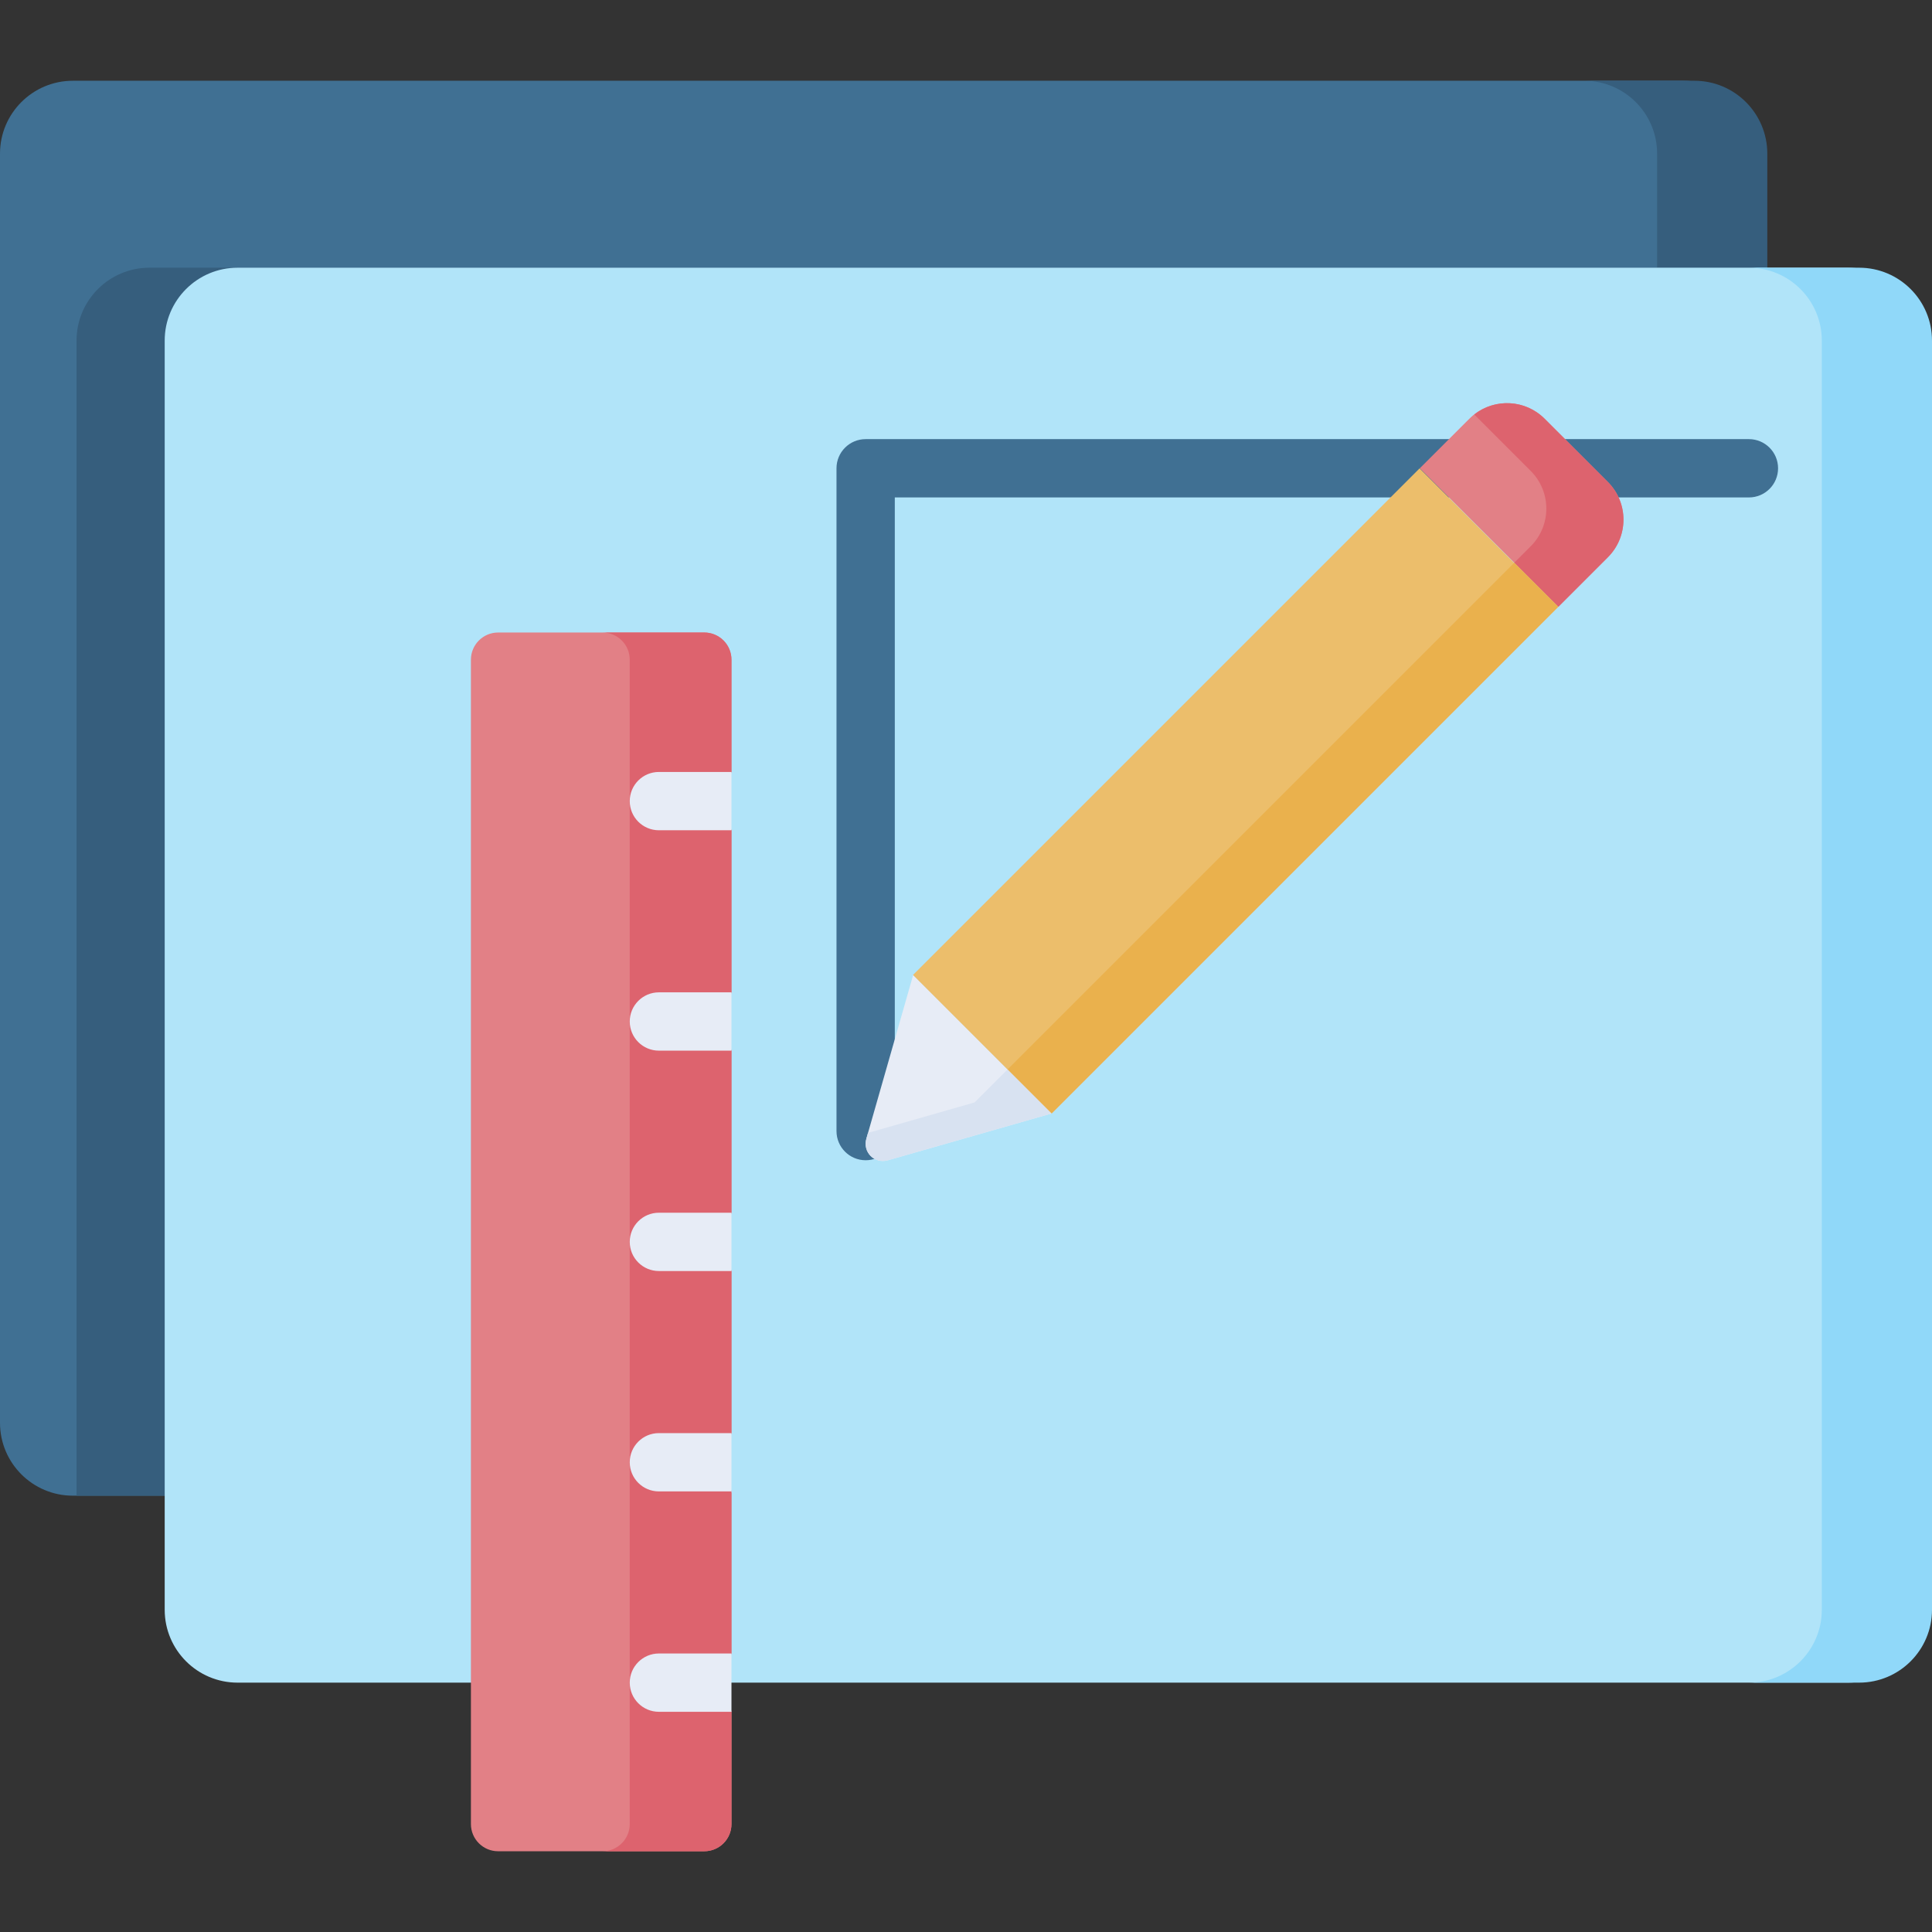 <svg id="Capa_1" enable-background="new 0 0 512 512" height="512" viewBox="0 0 512 512" width="512" xmlns="http://www.w3.org/2000/svg"><rect x="0" y="0" width="512" height="512" fill="#333333" stroke="none"/><g><path d="m465.434 377.052v-336.331c0-10.671-8.65-19.32-19.32-19.32h-426.794c-10.67-.001-19.32 8.649-19.32 19.32v336.332c0 10.67 8.65 19.32 19.32 19.32h426.793c10.671 0 19.321-8.65 19.321-19.321z" fill="#407093"/><path d="m449.034 21.4h-29.202c10.67 0 19.321 8.65 19.321 19.32v336.332c0 10.67-8.65 19.32-19.321 19.32h29.202c10.67 0 19.32-8.65 19.32-19.32v-336.331c0-10.671-8.65-19.321-19.32-19.321z" fill="#365e7d"/><path d="m39.605 70.946c-10.67 0-19.32 8.65-19.32 19.32v306.106h428.75c10.67 0 19.32-8.65 19.32-19.32v-306.106z" fill="#365e7d"/><path d="m509.08 426.598v-336.332c0-10.67-8.65-19.32-19.32-19.32h-426.794c-10.67 0-19.32 8.65-19.32 19.32v336.332c0 10.67 8.65 19.32 19.32 19.32h426.793c10.671.001 19.321-8.649 19.321-19.32z" fill="#b1e4f9"/><path d="m492.679 70.946h-29.202c10.671 0 19.321 8.65 19.321 19.32v336.332c0 10.671-8.65 19.32-19.321 19.32h29.202c10.671 0 19.321-8.65 19.321-19.32v-336.331c0-10.671-8.65-19.321-19.321-19.321z" fill="#90d8f9"/><g><path d="m229.407 307.476c-4.267 0-7.726-3.459-7.726-7.726v-175.65c0-4.267 3.459-7.726 7.726-7.726h234.074c4.268 0 7.726 3.459 7.726 7.726s-3.459 7.726-7.726 7.726h-226.348v167.924c0 4.267-3.459 7.726-7.726 7.726z" fill="#407093"/></g><path d="m124.799 483.388v-308.555c0-3.983 3.229-7.211 7.211-7.211h54.627c3.983 0 7.211 3.229 7.211 7.211v29.744l-2.682 7.726 2.682 7.726v42.951l-2 7.726 2 7.726v42.951l-2 7.726 2 7.726v42.951l-2 7.726 2 7.726v42.951l-2 7.135 2 8.318v29.743c0 3.983-3.229 7.211-7.211 7.211h-54.627c-3.983.004-7.211-3.225-7.211-7.208z" fill="#e28086"/><path d="m186.637 167.622h-26.959c3.983 0 7.211 3.228 7.211 7.211v308.555c0 3.982-3.229 7.211-7.211 7.211h26.959c3.983 0 7.211-3.229 7.211-7.211v-29.743l-3.398-7.726 3.398-7.726v-42.481l-2.325-8.582 2.325-7.34v-42.951l-3.04-7.726 3.04-7.726v-42.951l-2.951-7.726 2.951-7.726v-42.951l-2.951-8.104 2.951-7.348v-29.743c0-3.988-3.229-7.216-7.211-7.216z" fill="#dd636e"/><g fill="#e7ecf6"><path d="m193.848 336.837v-15.453h-19.232c-4.267 0-7.726 3.459-7.726 7.726s3.459 7.726 7.726 7.726h19.232z"/><path d="m193.848 278.433v-15.453h-19.232c-4.267 0-7.726 3.459-7.726 7.726s3.459 7.726 7.726 7.726h19.232z"/><path d="m193.848 220.029v-15.453h-19.232c-4.267 0-7.726 3.459-7.726 7.726s3.459 7.726 7.726 7.726h19.232z"/><path d="m278.711 295.074-36.708-36.708-6.587 23.04-5.811 20.325c-1.035 3.62 2.122 6.777 5.742 5.742z"/></g><path d="m426.103 147.682c5.509-5.509 5.509-14.441 0-19.95l-16.758-16.758c-5.509-5.509-14.441-5.509-19.95 0l-13.127 13.126 36.708 36.708z" fill="#e28086"/><path d="m232.55 183.63h189.88v51.913h-189.88z" fill="#ecbe6b" transform="matrix(.707 -.707 .707 .707 -52.281 292.957)"/><path d="m230.034 300.227-.43 1.504c-1.035 3.62 2.122 6.777 5.742 5.742 20.261-5.793 8.069-2.307 43.365-12.398l-11.681-11.681-8.761 8.761-25.34 7.245z" fill="#d8e2f1"/><path d="m426.103 127.732-16.758-16.758c-5.097-5.097-13.119-5.468-18.655-1.133l14.971 14.971c5.509 5.509 5.509 14.441 0 19.95l-4.366 4.365 11.681 11.681 13.126-13.126c5.51-5.509 5.51-14.441.001-19.95z" fill="#dd636e"/><path d="m401.296 149.127c-5.036 5.036-129.233 129.233-134.265 134.266l11.681 11.681 134.266-134.266z" fill="#eab14d"/><path d="m193.848 395.241v-15.453h-19.232c-4.267 0-7.726 3.459-7.726 7.726s3.459 7.726 7.726 7.726h19.232z" fill="#e7ecf6"/><path d="m193.848 453.645v-15.453h-19.232c-4.267 0-7.726 3.459-7.726 7.726s3.459 7.726 7.726 7.726h19.232z" fill="#e7ecf6"/></g></svg>